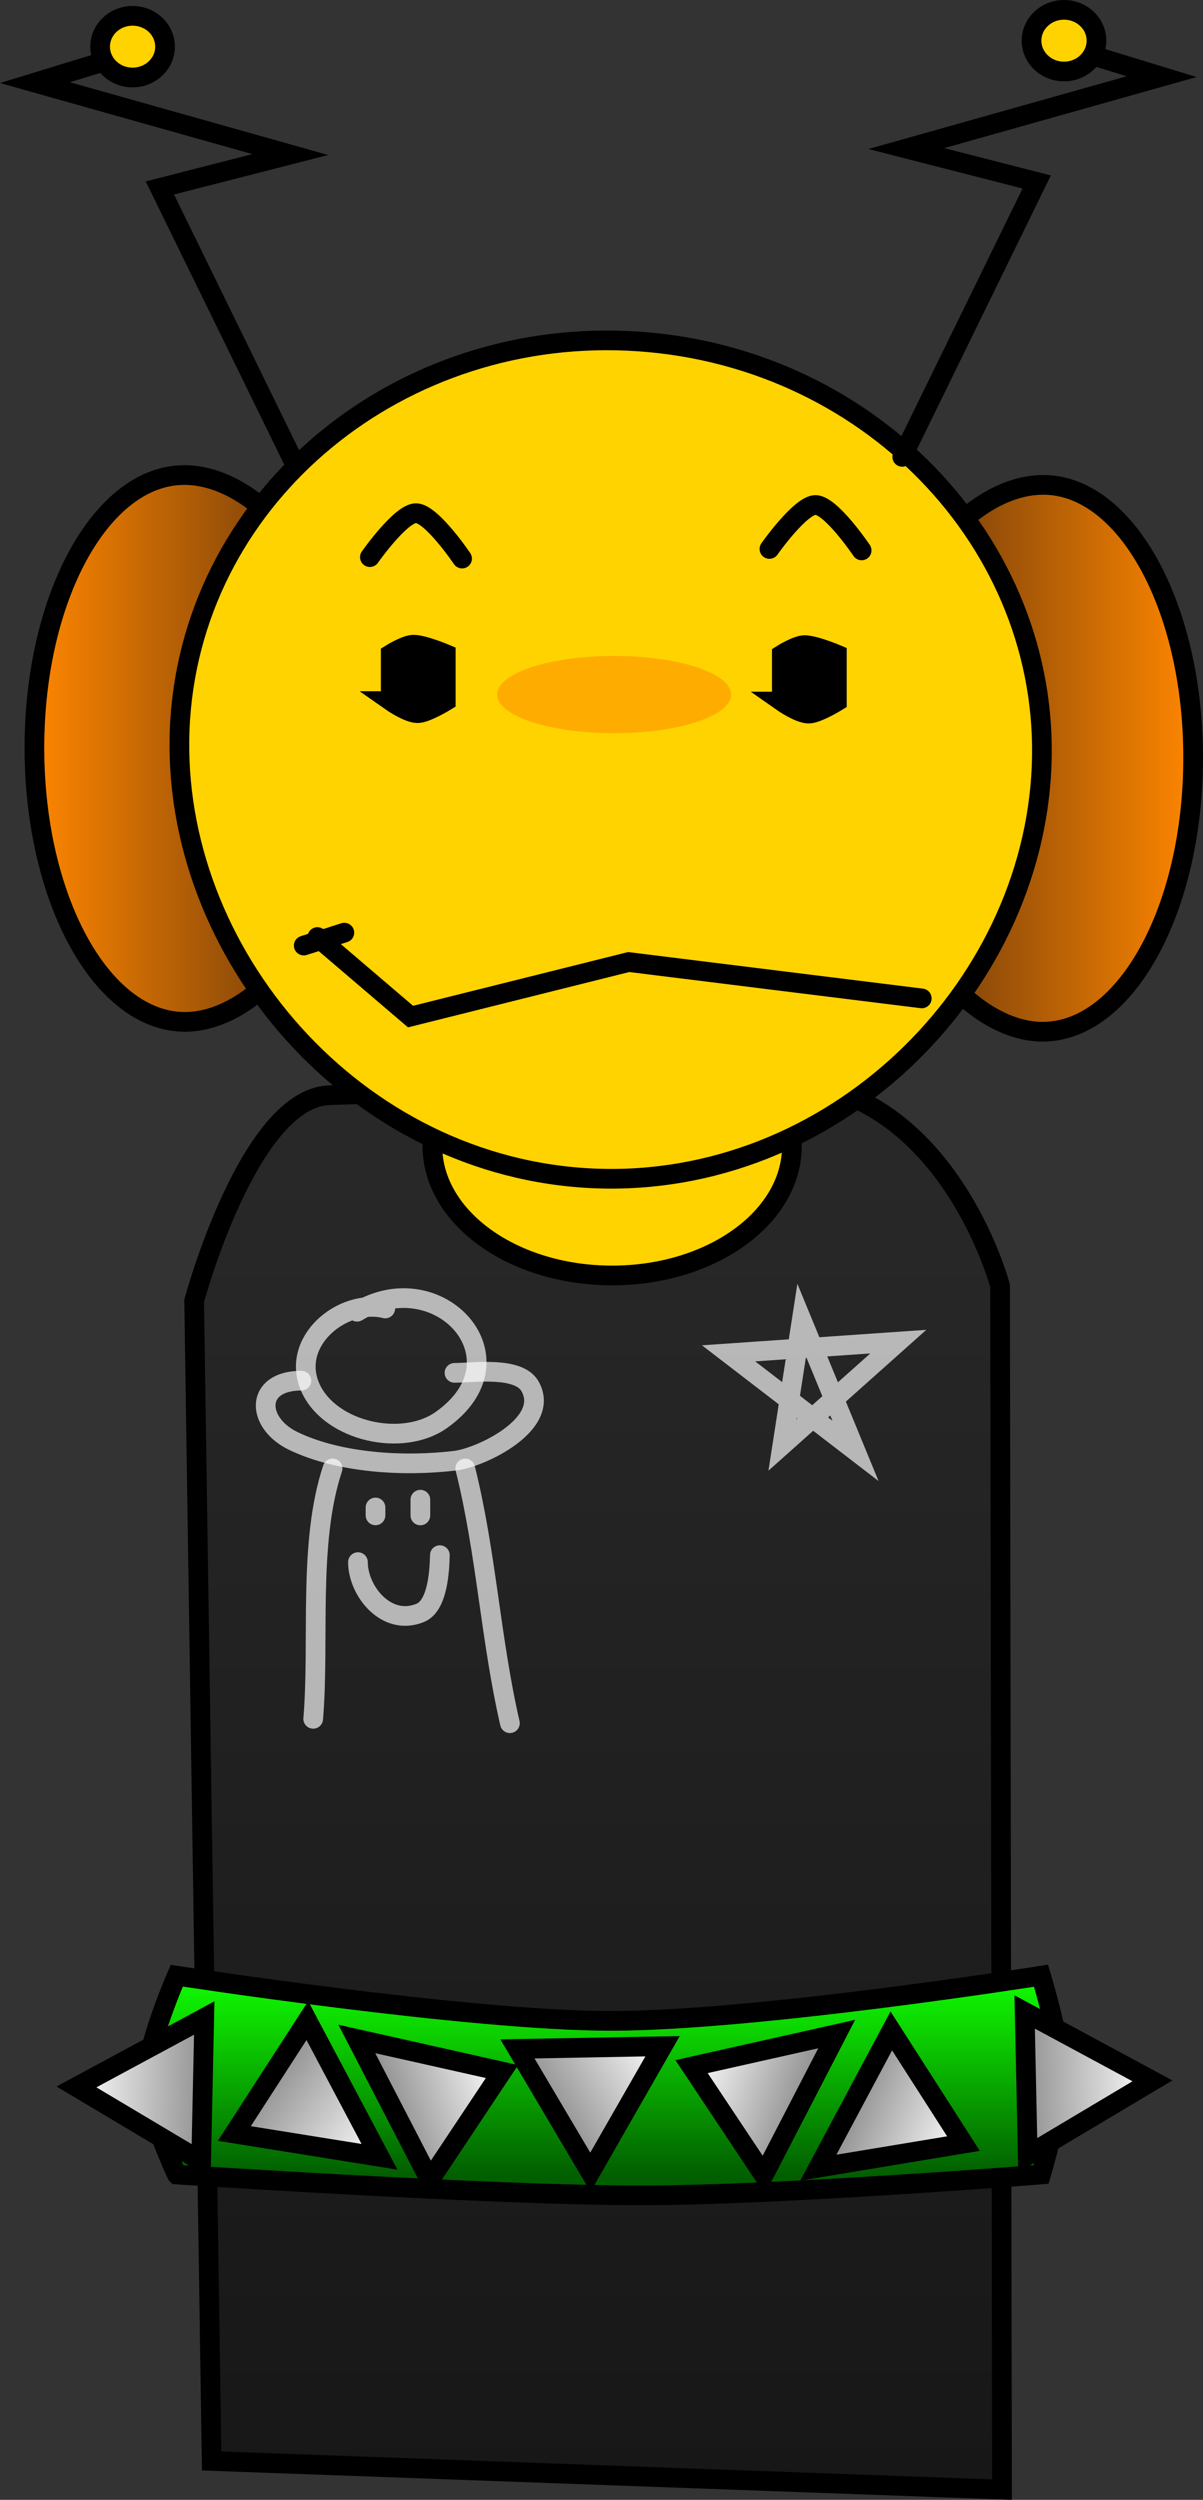 <svg version="1.1" xmlns="http://www.w3.org/2000/svg" xmlns:xlink="http://www.w3.org/1999/xlink" width="152.761" height="317.354" viewBox="0,0,152.761,317.354"><rect x="0" y="0" width="152.761" height="317.354" fill="#333333" stroke="none"/><defs><linearGradient x1="393.778" y1="112.704" x2="352.537" y2="112.704" gradientUnits="userSpaceOnUse" id="color-1"><stop offset="0" stop-color="#ff8600"/><stop offset="1" stop-color="#562e0d"/></linearGradient><linearGradient x1="246.637" y1="111.455" x2="287.878" y2="111.455" gradientUnits="userSpaceOnUse" id="color-2"><stop offset="0" stop-color="#ff8600"/><stop offset="1" stop-color="#562e0d"/></linearGradient><linearGradient x1="318.214" y1="153.662" x2="318.214" y2="332.494" gradientUnits="userSpaceOnUse" id="color-3"><stop offset="0" stop-color="#292929"/><stop offset="1" stop-color="#171717"/></linearGradient><linearGradient x1="319.588" y1="267.252" x2="319.588" y2="292.491" gradientUnits="userSpaceOnUse" id="color-4"><stop offset="0" stop-color="#10ff00"/><stop offset="1" stop-color="#025f00"/></linearGradient><linearGradient x1="251.975" y1="281.373" x2="268.006" y2="281.718" gradientUnits="userSpaceOnUse" id="color-5"><stop offset="0" stop-color="#ffffff"/><stop offset="1" stop-color="#929292"/></linearGradient><linearGradient x1="388.609" y1="280.603" x2="372.577" y2="280.947" gradientUnits="userSpaceOnUse" id="color-6"><stop offset="0" stop-color="#ffffff"/><stop offset="1" stop-color="#929292"/></linearGradient><linearGradient x1="290.461" y1="290.248" x2="276.661" y2="280.12" gradientUnits="userSpaceOnUse" id="color-7"><stop offset="0" stop-color="#ffffff"/><stop offset="1" stop-color="#929292"/></linearGradient><linearGradient x1="326.403" y1="276.206" x2="312.604" y2="284.373" gradientUnits="userSpaceOnUse" id="color-8"><stop offset="0" stop-color="#ffffff"/><stop offset="1" stop-color="#929292"/></linearGradient><linearGradient x1="364.612" y1="288.567" x2="350.813" y2="282.944" gradientUnits="userSpaceOnUse" id="color-9"><stop offset="0" stop-color="#ffffff"/><stop offset="1" stop-color="#929292"/></linearGradient><linearGradient x1="306.009" y1="279.422" x2="292.21" y2="284.237" gradientUnits="userSpaceOnUse" id="color-10"><stop offset="0" stop-color="#ffffff"/><stop offset="1" stop-color="#929292"/></linearGradient><linearGradient x1="330.083" y1="278.797" x2="343.882" y2="283.611" gradientUnits="userSpaceOnUse" id="color-11"><stop offset="0" stop-color="#ffffff"/><stop offset="1" stop-color="#929292"/></linearGradient></defs><g transform="translate(-242.267,-16.437)"><g stroke-miterlimit="10"><path d="M352.537,112.326c0.03,-19.171 11.686,-34.35 22.221,-34.334c10.534,0.016 19.05,15.571 19.02,34.741c-0.03,19.171 -8.594,34.698 -19.128,34.682c-10.534,-0.016 -22.143,-15.919 -22.113,-35.09z" fill="url(#color-1)" stroke="#000000" stroke-width="2.5" stroke-linecap="butt"/><path d="M287.878,111.077c0.03,19.171 -11.579,35.073 -22.113,35.09c-10.534,0.016 -19.098,-15.511 -19.128,-34.682c-0.03,-19.171 8.486,-34.725 19.02,-34.741c10.534,-0.016 22.191,15.163 22.221,34.334z" fill="url(#color-2)" stroke="#000000" stroke-width="2.5" stroke-linecap="butt"/><path d="M269.142,328.856l-2.221,-147.276c0,0 6.91,-25.698 17.14,-26.103c10.16,-0.402 34.241,-0.959 55.275,-1.792c22.814,-0.904 29.922,25.975 29.922,25.975l0.248,152.835z" fill="url(#color-3)" stroke="#000000" stroke-width="2.5" stroke-linecap="butt"/><path d="M342.827,161.913c0,9.082 -10.22,16.445 -22.827,16.445c-12.607,0 -22.827,-7.363 -22.827,-16.445c0,-9.082 10.22,-16.445 22.827,-16.445c12.607,0 22.827,7.363 22.827,16.445z" fill="#ffd300" stroke="#000000" stroke-width="2.5" stroke-linecap="butt"/><path d="M374.46,115.09c-1.941,28.488 -27.928,52.929 -58.111,50.872c-30.183,-2.056 -53.131,-29.831 -51.19,-58.319c1.941,-28.488 27.982,-49.915 58.165,-47.859c30.183,2.056 53.077,26.818 51.136,55.306z" fill="#ffd300" stroke="#000000" stroke-width="2.5" stroke-linecap="butt"/><path d="M335.108,104.612c0,2.709 -6.652,4.905 -14.859,4.905c-8.206,0 -14.859,-2.196 -14.859,-4.905c0,-2.709 6.652,-4.905 14.859,-4.905c8.206,0 14.859,2.196 14.859,4.905z" fill-opacity="0.184" fill="#ff0505" stroke="none" stroke-width="0" stroke-linecap="butt"/><path d="M341.617,199.887l2.453,-15.853l6.833,16.596l-16.119,-12.385l21.55,-1.486z" fill="none" stroke-opacity="0.671" stroke="#ffffff" stroke-width="2.5" stroke-linecap="round"/><path d="M287.607,182.963c10.341,-6.29 21.695,5.993 10.677,13.76c-4.918,3.467 -14.011,1.469 -16.559,-4.029c-2.745,-5.921 4.049,-11.499 9.464,-10.145" fill="none" stroke-opacity="0.671" stroke="#ffffff" stroke-width="2.5" stroke-linecap="round"/><path d="M299.98,190.722c2.372,0 8.111,-0.865 9.579,1.687c2.751,4.782 -6.169,9.06 -9.471,9.46c-6.488,0.785 -14.712,0.32 -20.57,-2.498c-4.753,-2.287 -4.942,-7.658 1.019,-7.658" fill="none" stroke-opacity="0.671" stroke="#ffffff" stroke-width="2.5" stroke-linecap="round"/><path d="M282.038,234.643c0.833,-9.896 -0.683,-22.348 2.463,-31.784" fill="none" stroke-opacity="0.671" stroke="#ffffff" stroke-width="2.5" stroke-linecap="round"/><path d="M301.345,202.86c2.686,10.743 3.208,21.643 5.672,32.339" fill="none" stroke-opacity="0.671" stroke="#ffffff" stroke-width="2.5" stroke-linecap="round"/><path d="M289.95,208.814c0,-0.333 0,-0.667 0,-1" fill="none" stroke-opacity="0.671" stroke="#ffffff" stroke-width="2.5" stroke-linecap="round"/><path d="M295.647,208.823c0,-0.667 0,-1.333 0,-2" fill="none" stroke-opacity="0.671" stroke="#ffffff" stroke-width="2.5" stroke-linecap="round"/><path d="M298.122,213.864c-0.046,1.932 -0.251,6.41 -2.485,7.326c-4.32,1.772 -7.916,-2.792 -7.916,-6.44" fill="none" stroke-opacity="0.671" stroke="#ffffff" stroke-width="2.5" stroke-linecap="round"/><path d="M378.05,22.579l11.728,3.588l-32.425,9.132l16.557,4.24l-17.075,34.899" fill="none" stroke="#000000" stroke-width="2.5" stroke-linecap="round"/><path d="M381.499,21.601c0,2.162 -1.846,3.914 -4.122,3.914c-2.277,0 -4.122,-1.752 -4.122,-3.914c0,-2.162 1.846,-3.914 4.122,-3.914c2.277,0 4.122,1.752 4.122,3.914z" fill="#ffd300" stroke="#000000" stroke-width="2.5" stroke-linecap="butt"/><path d="M279.644,75.198l-17.075,-34.899l16.557,-4.24l-32.425,-9.132l11.728,-3.588" fill="none" stroke="#000000" stroke-width="2.5" stroke-linecap="round"/><path d="M259.103,18.447c2.277,0 4.122,1.752 4.122,3.914c0,2.162 -1.846,3.914 -4.122,3.914c-2.277,0 -4.122,-1.752 -4.122,-3.914c0,-2.162 1.846,-3.914 4.122,-3.914z" fill="#ffd300" stroke="#000000" stroke-width="2.5" stroke-linecap="butt"/><path d="M280.837,136.478l5.157,-1.641" fill="none" stroke="#000000" stroke-width="2.5" stroke-linecap="round"/><path d="M289.235,87.166c0,0 3.943,-5.613 5.864,-5.583c1.979,0.031 5.844,5.766 5.844,5.766" fill="none" stroke="#000000" stroke-width="2.5" stroke-linecap="round"/><path d="M339.972,86.129c0,0 3.943,-5.613 5.864,-5.583c1.979,0.031 5.844,5.766 5.844,5.766" fill="none" stroke="#000000" stroke-width="2.5" stroke-linecap="round"/><path d="M264.715,292.491c0,0 -3.826,-8.111 -3.826,-12.255c0,-4.265 3.826,-12.983 3.826,-12.983c0,0 37.062,5.737 55.101,5.737c18.529,0 54.644,-5.737 54.644,-5.737c0,0 2.551,8.348 2.551,12.542c0,4.219 -2.551,12.697 -2.551,12.697c0,0 -33.251,2.648 -50.817,2.648c-18.916,0 -58.927,-2.648 -58.927,-2.648z" fill="url(#color-4)" stroke="#000000" stroke-width="2.5" stroke-linecap="butt"/><path d="M282.57,135.395l11.829,10.098l27.698,-6.924l37.219,4.616" fill="none" stroke="#000000" stroke-width="2.5" stroke-linecap="round"/><path d="M291.882,105.441v-5.967c0,0 1.888,-1.193 2.898,-1.193c1.263,0 4.091,1.193 4.091,1.193v5.967c0,0 -2.495,1.534 -3.58,1.534c-1.227,0 -3.409,-1.534 -3.409,-1.534z" fill="#000000" stroke="#000000" stroke-width="2.5" stroke-linecap="butt"/><path d="M341.546,105.497v-5.967c0,0 1.888,-1.193 2.898,-1.193c1.263,0 4.091,1.193 4.091,1.193v5.967c0,0 -2.495,1.534 -3.58,1.534c-1.227,0 -3.409,-1.534 -3.409,-1.534z" fill="#000000" stroke="#000000" stroke-width="2.5" stroke-linecap="butt"/><path d="M267.811,290.811l-15.836,-9.438l16.227,-8.749z" fill="url(#color-5)" stroke="#000000" stroke-width="2.5" stroke-linecap="butt"/><path d="M372.382,271.854l16.227,8.749l-15.836,9.438z" fill="url(#color-6)" stroke="#000000" stroke-width="2.5" stroke-linecap="butt"/><path d="M281.294,272.951l9.166,17.297l-18.432,-2.959z" fill="url(#color-7)" stroke="#000000" stroke-width="2.5" stroke-linecap="butt"/><path d="M307.971,276.546l18.432,-0.34l-9.166,15.995z" fill="url(#color-8)" stroke="#000000" stroke-width="2.5" stroke-linecap="butt"/><path d="M355.446,274.263l9.166,14.304l-18.432,3.059z" fill="url(#color-9)" stroke="#000000" stroke-width="2.5" stroke-linecap="butt"/><path d="M287.577,275.284l18.432,4.138l-9.166,13.768z" fill="url(#color-10)" stroke="#000000" stroke-width="2.5" stroke-linecap="butt"/><path d="M339.249,292.564l-9.166,-13.768l18.432,-4.138z" fill="url(#color-11)" stroke="#000000" stroke-width="2.5" stroke-linecap="butt"/></g></g></svg>